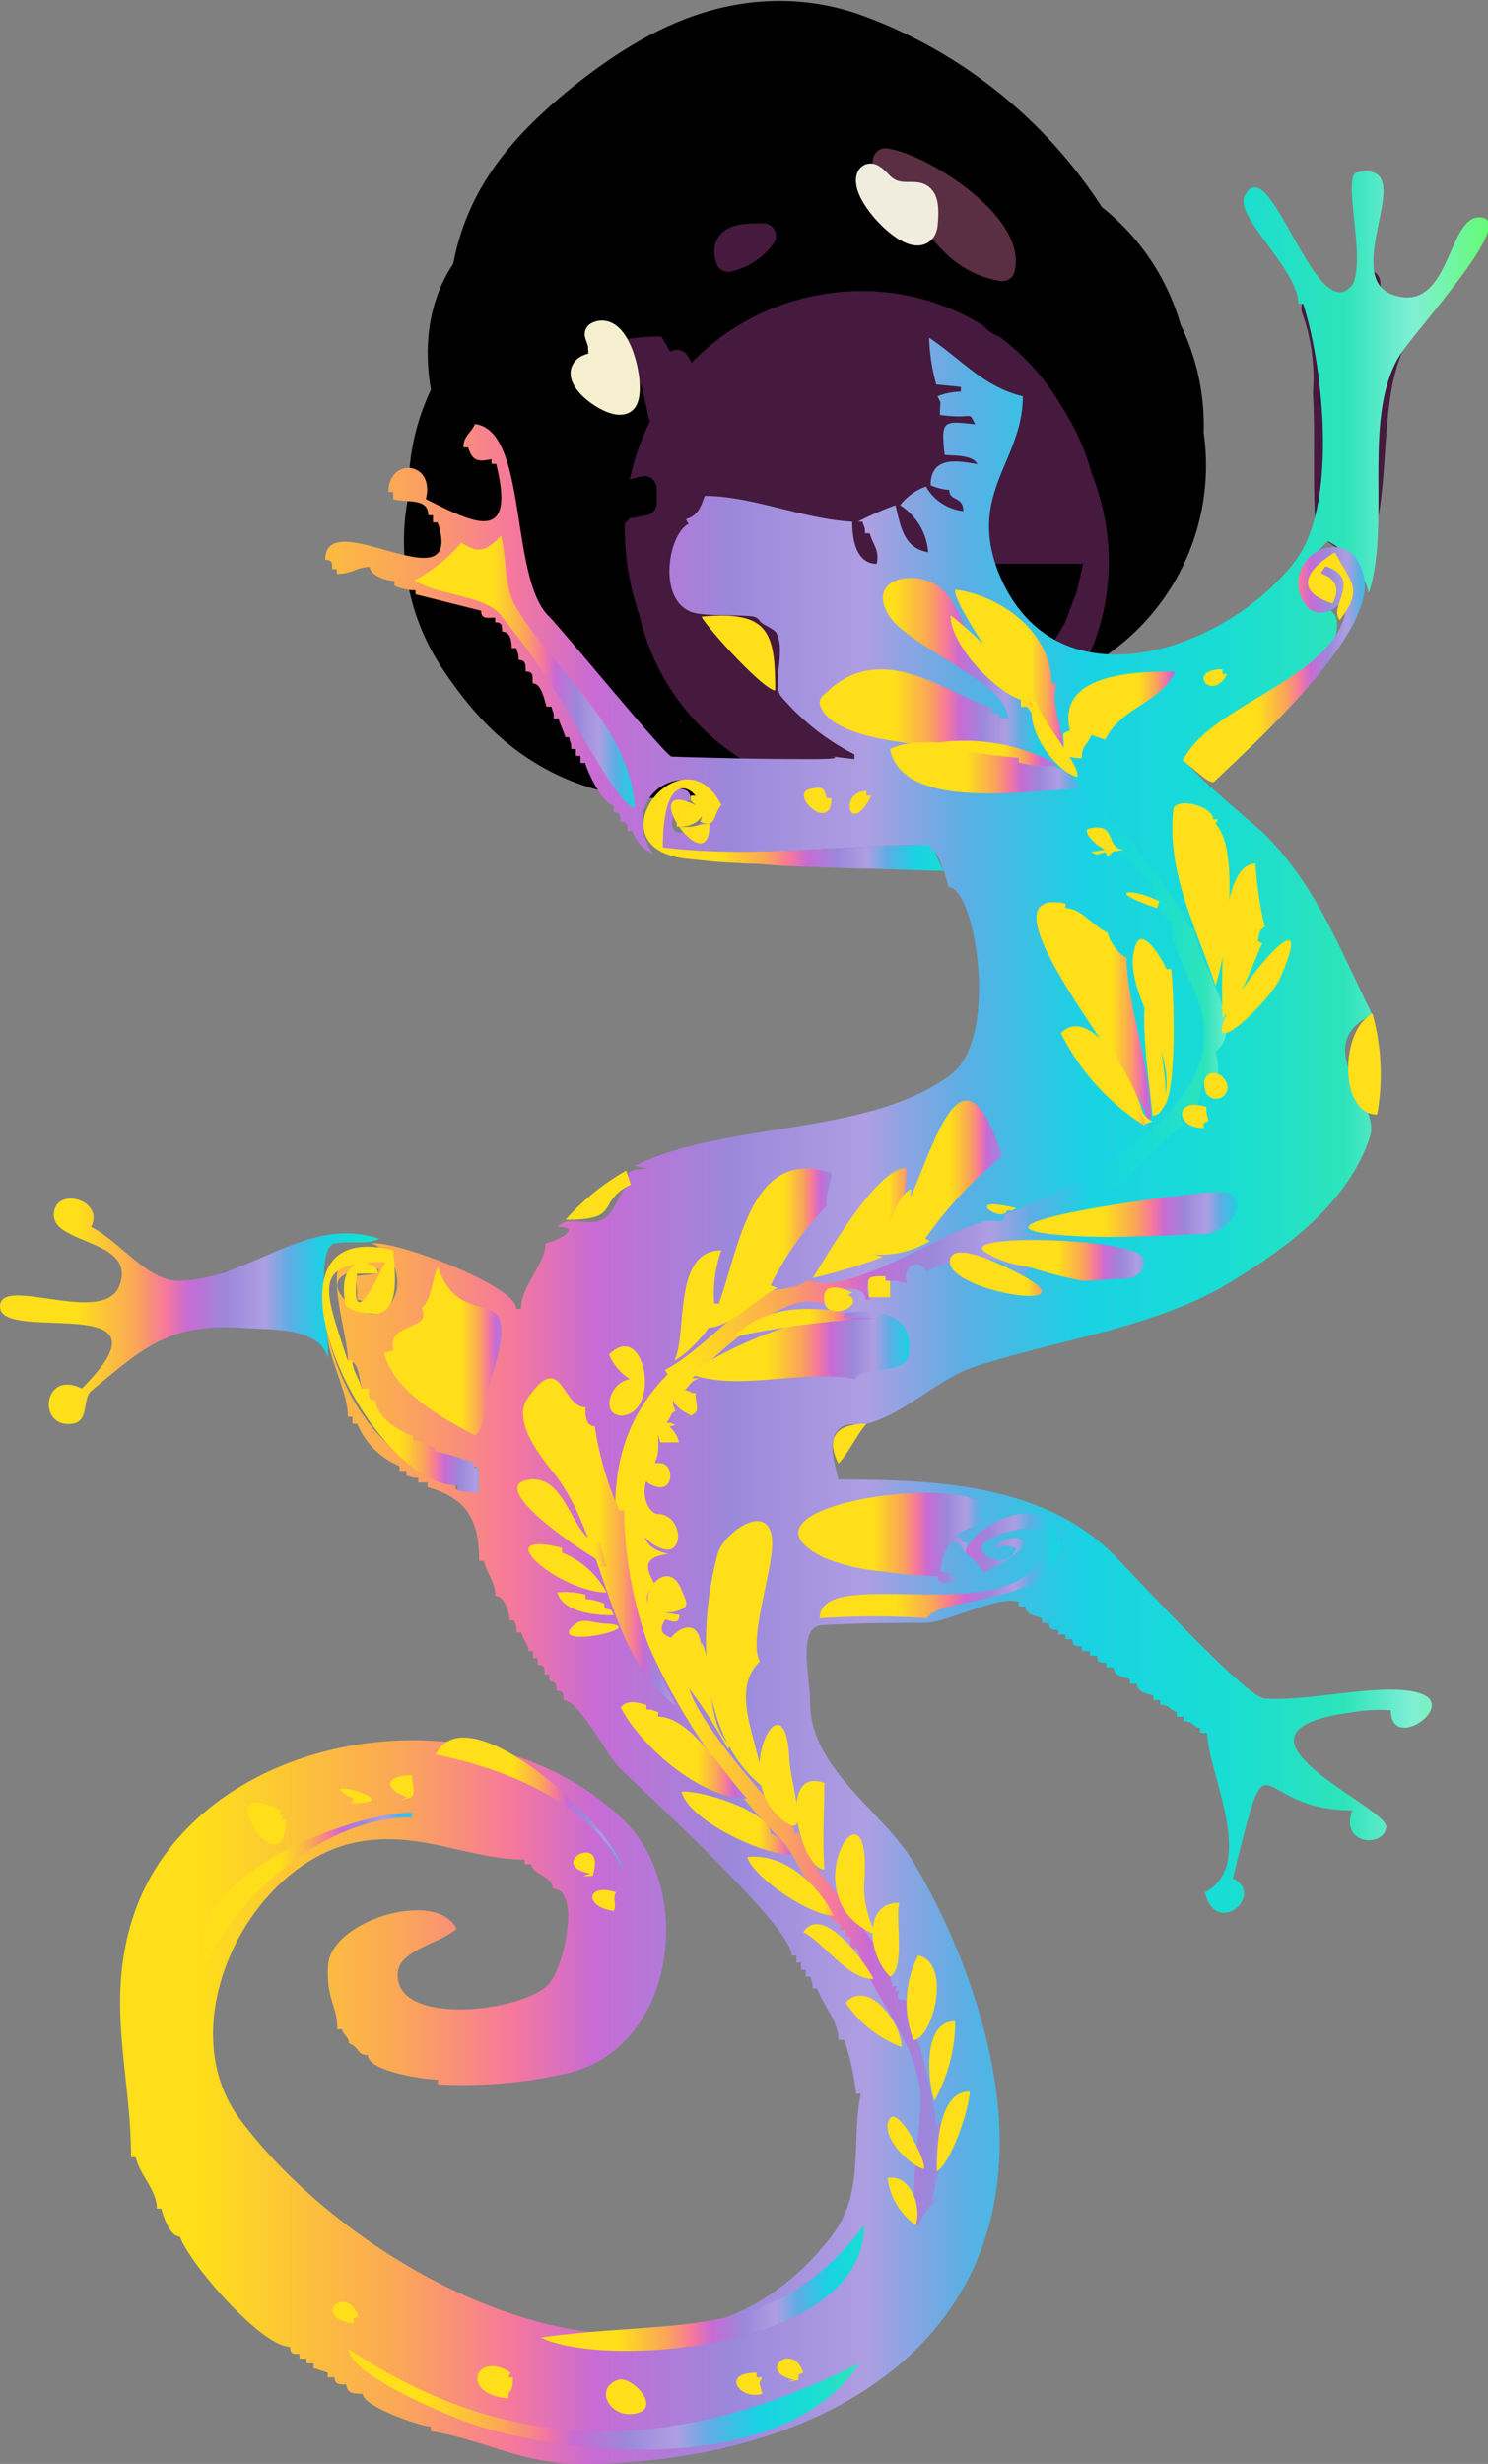 <svg xmlns="http://www.w3.org/2000/svg" xmlns:xlink="http://www.w3.org/1999/xlink" viewBox="0 0 60.52 100.17"><rect x="0" y="0" width="60.52" height="100.17" fill="#808080" stroke="none"/><defs><style>.add58c9b-97e4-4d14-a191-b453be86dfd1{fill:url(#fb57cb45-03ae-4c9f-993f-54cb831410fb);}.a0751438-7ed8-4937-9723-e724131d2a54,.a38a8f4c-a7bd-40ae-afc0-aa6479f7fa6b,.b02f2d80-c662-4626-9f16-b9723ead2a92,.f9332cf5-dc93-4bed-b4a7-71d8b9efda10,.fbf626fa-07c9-4d87-bb50-55362068b594,.fdce5bb2-64cc-4271-8f2a-53dc6ad94ba5{stroke:#000;}.a0751438-7ed8-4937-9723-e724131d2a54,.a38a8f4c-a7bd-40ae-afc0-aa6479f7fa6b,.a806d72e-d474-4538-9da3-7ff35c7b97d5,.ab55a911-0d0b-4d52-b3db-49be5b557a9d,.b02f2d80-c662-4626-9f16-b9723ead2a92,.b28b61c5-5dbb-4e61-ae29-8a3cfb2cd8d2,.ba4a5e99-7049-43dc-a98d-48b12482328f,.bbb78799-3f61-4e13-af28-bf69e2b709d7,.f2a9bf0c-695e-44c5-8e6a-633c5eec4db6,.f9332cf5-dc93-4bed-b4a7-71d8b9efda10,.fbf626fa-07c9-4d87-bb50-55362068b594,.fdce5bb2-64cc-4271-8f2a-53dc6ad94ba5{stroke-linecap:round;stroke-linejoin:round;}.a38a8f4c-a7bd-40ae-afc0-aa6479f7fa6b,.a806d72e-d474-4538-9da3-7ff35c7b97d5,.f9332cf5-dc93-4bed-b4a7-71d8b9efda10{stroke-width:18.76px;}.f9332cf5-dc93-4bed-b4a7-71d8b9efda10{fill:url(#a1639ca1-b058-4bfa-9fa9-7785d9896656);}.a38a8f4c-a7bd-40ae-afc0-aa6479f7fa6b,.a806d72e-d474-4538-9da3-7ff35c7b97d5,.b28b61c5-5dbb-4e61-ae29-8a3cfb2cd8d2,.fbf626fa-07c9-4d87-bb50-55362068b594,.fdce5bb2-64cc-4271-8f2a-53dc6ad94ba5{fill:#451a3e;}.a806d72e-d474-4538-9da3-7ff35c7b97d5,.b28b61c5-5dbb-4e61-ae29-8a3cfb2cd8d2{stroke:#451a3e;}.ab55a911-0d0b-4d52-b3db-49be5b557a9d,.b28b61c5-5dbb-4e61-ae29-8a3cfb2cd8d2,.ba4a5e99-7049-43dc-a98d-48b12482328f,.bbb78799-3f61-4e13-af28-bf69e2b709d7,.f2a9bf0c-695e-44c5-8e6a-633c5eec4db6,.fbf626fa-07c9-4d87-bb50-55362068b594{stroke-width:1.02px;}.a0751438-7ed8-4937-9723-e724131d2a54{stroke-width:4.43px;fill:url(#f0f1f1c3-b0de-4d0b-841f-cc85fb50bf44);}.b02f2d80-c662-4626-9f16-b9723ead2a92{stroke-width:8.09px;fill:url(#b34124af-bcd4-4ab8-b23b-7b98997d3980);}.fdce5bb2-64cc-4271-8f2a-53dc6ad94ba5{stroke-width:9.28px;}.ba4a5e99-7049-43dc-a98d-48b12482328f{fill:#5a2e43;stroke:#5a2e43;}.ab55a911-0d0b-4d52-b3db-49be5b557a9d{fill:#502343;stroke:#502343;}.bbb78799-3f61-4e13-af28-bf69e2b709d7{fill:#f1edde;stroke:#f1edde;}.f2a9bf0c-695e-44c5-8e6a-633c5eec4db6{fill:#f5efcf;stroke:#f5efcf;}.b094a004-d23f-4274-8b1d-3ab03d0d33e8{fill:url(#b0bac86a-af8e-4fad-b3a8-7142f9ca80ce);}.bec80565-f83b-4e69-a85a-01d61d77a4e3{fill:url(#aae66c95-fae4-4881-ae3b-239663f1b0e4);}.a38daf53-69bc-4391-b4f9-54d29e180d1b{fill:url(#b3bc579b-f4bf-4402-8980-d1e253e475aa);}.be9448df-b5ff-4cf5-9b47-8cba6c820249{fill:url(#b0c36e01-b261-49f3-8cee-559b4f85ccdd);}.a40f3d16-4d03-4797-8813-d4d0b49f9d6a{fill:url(#f5a79a23-22ad-4d36-93ab-4904985fe423);}.f64ff5a9-cd9f-4c72-8199-7ae10b657d91{fill:url(#f79fce30-f23a-4631-a009-bbcbe421d5f3);}.a55e949d-87a8-4e6d-9817-7346ebe8f449{fill:url(#b4159476-a893-404a-83a8-0d25a47e8558);}.b97a93ce-c9a6-46a5-9482-5da8864ec42d{fill:url(#a3d5530a-969f-4d71-a849-32115f611b1f);}.fadeb195-5a61-43ed-8fda-1c5d58f5136b{fill:url(#a828ac97-c1c9-407d-9ad7-f98bca19395a);}.b617018e-dda9-4335-bda2-917b2680b645{fill:url(#f5c55f8d-485c-4eee-b9bf-8e716477e85a);}.ad3a514a-42eb-43c4-a611-143b0d23660f{fill:url(#ad6c8834-c225-4c9e-95e8-d19f536b1aa6);}.ae706da0-da0f-43bc-a378-2e4d558857c0{fill:url(#ab0df99b-0aa8-4f3f-92f2-37d3dff39282);}.a04b262f-0d0c-47b9-8fe7-9ce89a2b8db7{fill:url(#a7b7b2bc-099c-4b34-b8d8-12ed7b9dd02e);}.e9074013-1236-4c48-88db-2cb8ab87ac3a{fill:url(#afa7942c-d092-4fb6-88cd-10094e55c660);}.bfb1fffb-146c-43d9-b827-727891ec89de{fill:url(#e5fcfc5b-7e05-4e48-94d3-0dfb1cc2b3f1);}.a8b5b26f-20b6-41c0-8f53-665cb89b1fd2{fill:url(#a6319bef-6f2a-4a4f-9de1-d50e369a365c);}.a67f9f44-ff5b-49b9-897d-7941e263c88e{fill:url(#b6b8334e-083a-4e8a-b709-fecfa9a2fce4);}.b4f06b1c-0a48-4b20-840a-c423887dea6c{fill:url(#a827f682-1721-4d42-ab05-3a7af6b869d8);}.ac79b63a-3480-46a6-a9ee-ac2c4afac9bc{fill:url(#a7cb13b0-2308-435a-903d-58eb3d632392);}.b9aec0cc-0ebc-48c9-931f-d7bf20962d00{fill:url(#e7d0a164-0043-4534-9dff-a7117e5fe025);}.e7a10c79-1721-4458-b4eb-43859077d94c{fill:url(#a8bed0c5-f591-4df2-9cde-9feaf2f7df8c);}.b9f24988-0ddb-427c-a354-923116816387{fill:url(#e916b401-c162-4d48-ac2c-d022c26d0567);}.b0bc5ff8-f6dd-4fc6-ae0b-2df2e0c211f2{fill:url(#fd67df98-b97b-4a83-805f-f0bae19287c8);}.bab37a23-278d-4e04-92ed-639c7715d59d{fill:url(#b8a16d6d-ebf5-42eb-9385-ba9f7d3d4fed);}.bd99e570-d7f1-4463-9e9e-0da010208e63{fill:url(#a2d28dc3-3aa6-4e64-aa19-34818882facd);}.be6737ac-50e2-4359-af32-6307264c9646{fill:url(#e23a1cc0-715a-4cd1-9361-b840e26b11db);}.b8b6a7fb-30dc-4627-bf24-e0f11026d5a0{fill:url(#a8ba6dec-537e-48c6-b032-4755a842fe1f);}.ee6aad6c-7212-48f2-a1c0-5bb62b1bf941{fill:url(#f075967d-24e8-44b3-aaa7-69ac3b82fe94);}.a76e2d18-8727-40d3-9b66-c2b56d5f4cd1{fill:url(#bbda70b1-cecf-4e3a-8f8b-aa5d003290e1);}.a988edde-4b1d-445c-9d98-30de7e83bedc{fill:url(#ff1314fb-1875-4465-b32b-a17fb169d503);}.a2eae447-b43d-4473-8514-afa5a7378301{fill:url(#abc239a0-0e09-43f6-ae0a-18e8ef76d944);}.bbece61f-53be-48b4-9d83-4134762e96c8{fill:url(#a8a7170f-15c6-4cde-970d-1c8d6cea4963);}.a974da4c-0ab5-4c8f-813e-41c49b231ae0{fill:url(#ec24f307-ca21-475f-86e4-ab37b53edc07);}.a7589d47-49df-4cbe-9eb6-cd2bbe9ebd52{fill:url(#a7da2364-5da3-4503-8912-ece60032cc94);}.a7db306e-8ade-4ef1-9d14-0d8cd601a1ca{fill:url(#b8004814-afff-4004-8bbe-81249a963e04);}.a46f2e88-1ad0-4ed9-9f79-5534d44a84df{fill:url(#b746fcd3-5d27-4f7b-a59b-b66b75f82e84);}.b447ffd5-dcc8-44ba-9b11-9842fc05950b{fill:url(#aca455c5-10af-4a46-8f56-8f0beb73e657);}.ff417925-8047-4973-b135-0e510939afc6{fill:url(#bdeea44d-fc6b-4b0d-9935-5405045e3c33);}.a3a965f4-3b59-4319-8d76-8f2bc28daa64{fill:url(#b38481de-2f23-46de-8b5d-b6d803991dcf);}.b0bd6137-be6d-459a-8b8a-8da903cc874a{fill:url(#e19352b0-62e5-44be-8c03-2bfe0b0d8a9b);}.bf02db32-914e-4f3c-8859-bb5d2271dad1{fill:url(#fe4828a0-d263-46b0-88b0-1cfd858e68a6);}.e15053cb-4d3b-4a99-b0ff-a6d8603e275b{fill:url(#f857f79b-53d6-4ba8-8b60-3a0f800d7bd3);}.ac75d83e-6e8e-4a16-ac81-227c0d9c341a{fill:url(#b30b58ee-17aa-4b63-88b2-eb232910e072);}.bc4e728a-8f11-421e-b106-e2493160abc7{fill:url(#af627dcc-f777-4780-bd4d-2560fd6540e3);}.b64ec7dc-a3cb-4be3-9331-d9d54110f621{fill:url(#bf8dafee-921f-454d-991c-99cc20a8ecc0);}.ba7d5d45-fa79-450c-b586-f87abcd8c0aa{fill:url(#adc0133b-8c7e-4ffd-bb65-79aa121a1c02);}.b208b3c5-7357-4543-b6e3-2c3eeb745b58{fill:url(#ea852462-426c-422c-a96b-be225e12e978);}.e425b999-34a2-4bf1-8540-86cfc9f3bfa7{fill:url(#aabb002a-b234-45b1-b428-0eacae1f982f);}.a8791256-cedd-47da-b6a0-8a4189594253{fill:url(#a2e1f92a-0645-44af-a1ff-fbd914660364);}.e7bcff9e-bf8a-4c2e-b6b3-882970b32099{fill:url(#f787150b-5be4-4d4b-9826-f4bce0bf7301);}.a8566068-2c2f-4aa1-b43b-b8fdb3c34d96{fill:url(#f4cd99b5-a73a-4be9-a77d-4a6651c01bd4);}.bd744e88-d92e-4554-ac7a-d5c2799c0029{fill:url(#ebbe8bd0-e8e4-4880-ae51-75ec698e0f7c);}.f2121480-878e-4144-ae35-e8ce393e83bf{fill:url(#a550a57b-0e5b-42a6-96ad-116a0cf5f0f7);}.ac5d856c-80ca-4b5d-84de-d128ffa230f0{fill:url(#ab2ef4cc-dca0-41aa-bf16-fdd379eba206);}.aac51387-1825-4cf3-8259-de394f0d2827{fill:url(#a1cd254e-0f80-4c32-aaf7-7c1a4f9b9d54);}.f085a4c7-a7cd-4008-a651-973fb212bacf{fill:url(#b1bc1985-cf8f-4d3a-ab9e-5cac9d6d459e);}.b37a9214-4051-4a4e-98d2-1f17726a5458{fill:url(#aa90a551-4d28-4b0d-81b6-0990102bcb8a);}.eb751a11-5829-4dbc-87b0-d852ac8277c7{fill:url(#bd3b8522-11b5-4e1d-ad74-af5d635f5b3f);}.a03edca8-c8ae-4521-a345-ae093f063d10{fill:url(#bc014def-cab7-4333-afe9-3bac536ee8b4);}.b8d0251f-cab9-42b9-b7d7-34eb9b7aaaf0{fill:url(#fc44c5d6-bd16-4215-b1c6-e62190267fa0);}.a03bf627-6c43-435e-be87-4ed70376e9de{fill:url(#bf80f613-4e78-43de-b391-4f6c6fec1896);}.a185fbaf-17c4-466d-8b01-ce9e9a5b8637{fill:url(#ac787ce6-62ae-4e72-bdf6-7167164ccf51);}.b7175cb3-a024-4fd1-8ef7-a8dd5659ca6b{fill:url(#e664bd5d-e640-4095-934b-8901ab6641e6);}.b22e4c0f-2eff-43ee-8509-1f9fe9ad7dde{fill:url(#aa187198-af44-45ad-8705-25f8ae2ce0e9);}.ab1640b2-f38c-4216-84a2-95e9774c9d2a{fill:url(#e2fe2703-a072-4c8d-81c8-dc8189b1406d);}.a7aeeb5d-8501-4b92-9ea1-45a232dedae7{fill:url(#ea1d0424-3dd5-4725-995f-53b8d6feae93);}.bc81f5cf-7137-4583-8a09-ac6b5d70cc8a{fill:url(#a0343276-36ca-4a06-91ab-c23ead3db8d2);}.e4b8fd30-c90b-45f4-b271-4ecc388a579c{fill:url(#a0601da5-8df7-4c3c-9e95-d68244e31c71);}.f8206d11-2c76-4fc7-a619-fd0de4beb133{fill:url(#fd361a0c-2bf1-47e9-9c10-69e064cf5928);}.e24663f4-ec62-471f-830f-b7468bc33bc2{fill:url(#fb522402-6e9d-4970-acc1-be476fcb2a74);}.a2cdb17a-5d1a-4a2b-b307-997f27351801{fill:url(#bb1236ba-4836-453a-af08-b2bdb811e24f);}.e4d2314f-d411-4c77-afb0-f6f8b4ba1501{fill:url(#b80b8e95-25e9-4e55-bc1f-e659e51cf601);}.bf9162e9-c47b-4f15-9643-d16b5fe35070{fill:url(#be1a7ae2-f603-4cfa-bce0-1dd5c70734f5);}.f04ff5fa-22da-4eba-9287-de8edd97a01a{fill:url(#bdd14c29-6e7e-44b2-8a32-a4dabff814d3);}.e54c6781-4f9f-404a-b6a0-06be111ff0c2{fill:url(#eeeb1865-e1e1-461f-907f-974fe963b641);}.f047bcc9-4783-4803-9d96-3b62e42b1e84{fill:url(#af940961-4a8f-4b3c-bb75-b61c36fc9b4b);}.ff1a2b78-05dc-4f6b-a055-0100933d954a{fill:url(#f364eaa9-e0aa-4f20-93fb-f091d7e10add);}.b73c3e0a-a692-4182-8f9d-76335108b900{fill:url(#ee82040c-565c-4e57-817b-70c9ea46274a);}.b25d9905-a383-42b2-a596-0ef2ad54cdf3{fill:url(#fbd49fd7-74c8-49ed-af81-4832f538f8ab);}.a8954d59-b68a-4c35-acf9-3e65314818cc{fill:url(#a7e2fd33-01ad-48e4-bd0b-74d8073f59f7);}.fc686f4a-814f-4149-8f07-7ff4c6c92882{fill:url(#a3258453-209f-4d66-bd7b-16a14b4fa1f0);}.a933eb5a-96c7-4f70-b3f4-82f3d76b3310{fill:url(#b13389f7-232d-4283-859c-2037b524ebcf);}.a8ea7496-8781-495f-9082-ac6a74a77310{fill:url(#b62e9c5b-c431-4763-9595-5a82ff756fcf);}.b68016ba-8ca2-470a-8e7a-37e0d96eafa6{fill:url(#a307f389-bc2f-4de8-8360-f332393618b6);}.ac715931-5052-4bdb-a2c6-1a2919d77d86{fill:url(#b86f87eb-2a23-4b91-81a7-51456e45d51a);}.a362f8b0-4af7-4279-a935-3da972121fd6{fill:url(#b72e92d8-b8e4-4742-b7cf-ce4ba8b360b8);}.f11d3546-e5c0-4df1-be02-380b5adbe7fb{fill:url(#a94d6884-e17a-4a41-a78d-624229880b55);}.a83de7f4-8828-482d-9ab9-29fb982742f8{fill:url(#f55aba88-f12d-4731-aeac-a16c6e9ca2a5);}.bb0e6c77-4345-4b22-97c2-97fe3c8a8f9b{fill:url(#b4ce0d0e-d3ec-497c-bfdf-58f86dc17aee);}.f3a070f4-affe-4f58-8453-6e129698c2e9{fill:url(#e47ee4bd-3fff-40bc-aed1-5f15b8f09cce);}.f8de6c38-567b-41c3-abd1-319a38dae1e2{fill:url(#b7c8d398-40a5-4df9-b034-bbb530a7b7bc);}.b9441308-85f9-4740-b1f7-5d438c875158{fill:url(#a0a55fc4-8502-4257-b49c-2900b0da019c);}.fe0395d7-71ab-4018-8322-d933123db382{fill:url(#fa19a2ed-6061-495e-b19b-c84e77b2c2ae);}.a63664f0-af14-4894-837f-1f64198a5b04{fill:url(#f4dc8081-beba-486a-b728-8e9a882b4be1);}</style><linearGradient id="fb57cb45-03ae-4c9f-993f-54cb831410fb" x1="-1153.07" y1="324.34" x2="-1133.39" y2="324.34" gradientTransform="matrix(1.02, 0, 0, -1.02, 1201.47, 343.28)" gradientUnits="userSpaceOnUse"><stop offset="0" stop-color="#fedf1a"/><stop offset="0.15" stop-color="#fba658"/><stop offset="0.23" stop-color="#f6789c"/><stop offset="0.29" stop-color="#c86bd5"/><stop offset="0.39" stop-color="#9c88db"/><stop offset="0.49" stop-color="#ae9ee2"/><stop offset="0.56" stop-color="#5caee4"/><stop offset="0.65" stop-color="#19d2e3"/><stop offset="0.75" stop-color="#18ddd4"/><stop offset="0.84" stop-color="#2de4ba"/><stop offset="0.89" stop-color="#80efd5"/><stop offset="0.95" stop-color="#62fc6c"/><stop offset="1" stop-color="#62fc6c"/></linearGradient><linearGradient id="a1639ca1-b058-4bfa-9fa9-7785d9896656" x1="-1149.35" y1="320.42" x2="-1135.93" y2="320.42" gradientTransform="matrix(1.02, 0, 0, -1.02, 1201.47, 343.28)" gradientUnits="userSpaceOnUse"><stop offset="0"/><stop offset="0.15" stop-color="#fba658"/><stop offset="0.23" stop-color="#f6789c"/><stop offset="0.29" stop-color="#c86bd5"/><stop offset="0.39" stop-color="#9c88db"/><stop offset="0.49" stop-color="#ae9ee2"/><stop offset="0.56" stop-color="#5caee4"/><stop offset="0.65" stop-color="#19d2e3"/><stop offset="0.75" stop-color="#18ddd4"/><stop offset="0.84" stop-color="#2de4ba"/><stop offset="0.89" stop-color="#80efd5"/><stop offset="0.95" stop-color="#62fc6c"/><stop offset="1" stop-color="#62fc6c"/></linearGradient><linearGradient id="f0f1f1c3-b0de-4d0b-841f-cc85fb50bf44" x1="-1141.14" y1="326.57" x2="-1133.56" y2="326.57" gradientTransform="matrix(1.02, 0, 0, -1.02, 1201.47, 343.28)" gradientUnits="userSpaceOnUse"><stop offset="0" stop-color="#fedf1a"/><stop offset="0.08" stop-color="#fba658"/><stop offset="0.17" stop-color="#f6789c"/><stop offset="0.26" stop-color="#c86bd5"/><stop offset="0.36" stop-color="#9c88db"/><stop offset="0.46" stop-color="#ae9ee2"/><stop offset="0.56" stop-color="#5caee4"/><stop offset="0.65" stop-color="#19d2e3"/><stop offset="0.75" stop-color="#18ddd4"/><stop offset="0.76" stop-color="#2de4ba"/><stop offset="0.89" stop-color="#80efd5"/><stop offset="0.92" stop-color="#62fc6c"/><stop offset="1" stop-color="#62fc6c"/></linearGradient><linearGradient id="b34124af-bcd4-4ab8-b23b-7b98997d3980" x1="-1153.81" y1="319.81" x2="-1148.47" y2="319.81" xlink:href="#fb57cb45-03ae-4c9f-993f-54cb831410fb"/><linearGradient id="b0bac86a-af8e-4fad-b3a8-7142f9ca80ce" x1="-1169.99" y1="283.27" x2="-1115.6" y2="283.27" xlink:href="#fb57cb45-03ae-4c9f-993f-54cb831410fb"/><linearGradient id="aae66c95-fae4-4881-ae3b-239663f1b0e4" x1="-1150.3" y1="275.65" x2="-1126" y2="275.65" xlink:href="#fb57cb45-03ae-4c9f-993f-54cb831410fb"/><linearGradient id="b3bc579b-f4bf-4402-8980-d1e253e475aa" x1="-1174.77" y1="283.52" x2="-1159.68" y2="283.52" xlink:href="#fb57cb45-03ae-4c9f-993f-54cb831410fb"/><linearGradient id="b0c36e01-b261-49f3-8cee-559b4f85ccdd" x1="-1158.29" y1="308.96" x2="-1149.53" y2="308.96" xlink:href="#fb57cb45-03ae-4c9f-993f-54cb831410fb"/><linearGradient id="f5a79a23-22ad-4d36-93ab-4904985fe423" x1="-1160.89" y1="240.27" x2="-1140.59" y2="240.27" xlink:href="#fb57cb45-03ae-4c9f-993f-54cb831410fb"/><linearGradient id="f79fce30-f23a-4631-a009-bbcbe421d5f3" x1="-1154.01" y1="274.37" x2="-1147.95" y2="274.37" xlink:href="#fb57cb45-03ae-4c9f-993f-54cb831410fb"/><linearGradient id="b4159476-a893-404a-83a8-0d25a47e8558" x1="-1127.74" y1="309.23" x2="-1120.53" y2="309.23" xlink:href="#fb57cb45-03ae-4c9f-993f-54cb831410fb"/><linearGradient id="a3d5530a-969f-4d71-a849-32115f611b1f" x1="-1153.26" y1="244.71" x2="-1140.4" y2="244.71" xlink:href="#fb57cb45-03ae-4c9f-993f-54cb831410fb"/><linearGradient id="a828ac97-c1c9-407d-9ad7-f98bca19395a" x1="-1142.22" y1="309.18" x2="-1133.23" y2="309.18" xlink:href="#fb57cb45-03ae-4c9f-993f-54cb831410fb"/><linearGradient id="f5c55f8d-485c-4eee-b9bf-8e716477e85a" x1="-1161.96" y1="281.23" x2="-1155.77" y2="281.23" xlink:href="#fb57cb45-03ae-4c9f-993f-54cb831410fb"/><linearGradient id="ad6c8834-c225-4c9e-95e8-d19f536b1aa6" x1="-1166.7" y1="260.62" x2="-1158.38" y2="260.62" xlink:href="#fb57cb45-03ae-4c9f-993f-54cb831410fb"/><linearGradient id="ab0df99b-0aa8-4f3f-92f2-37d3dff39282" x1="-1149.18" y1="302.86" x2="-1137.24" y2="302.86" xlink:href="#fb57cb45-03ae-4c9f-993f-54cb831410fb"/><linearGradient id="a7b7b2bc-099c-4b34-b8d8-12ed7b9dd02e" x1="-1142.17" y1="273.41" x2="-1132.58" y2="273.41" xlink:href="#fb57cb45-03ae-4c9f-993f-54cb831410fb"/><linearGradient id="afa7942c-d092-4fb6-88cd-10094e55c660" x1="-1133.55" y1="295.48" x2="-1128.95" y2="295.48" xlink:href="#fb57cb45-03ae-4c9f-993f-54cb831410fb"/><linearGradient id="e5fcfc5b-7e05-4e48-94d3-0dfb1cc2b3f1" x1="-1157.45" y1="263.98" x2="-1150" y2="263.98" xlink:href="#fb57cb45-03ae-4c9f-993f-54cb831410fb"/><linearGradient id="a6319bef-6f2a-4a4f-9de1-d50e369a365c" x1="-1140.03" y1="288.82" x2="-1134.91" y2="288.82" xlink:href="#fb57cb45-03ae-4c9f-993f-54cb831410fb"/><linearGradient id="b6b8334e-083a-4e8a-b709-fecfa9a2fce4" x1="-1159.5" y1="281.95" x2="-1154.83" y2="281.95" xlink:href="#fb57cb45-03ae-4c9f-993f-54cb831410fb"/><linearGradient id="a827f682-1721-4d42-ab05-3a7af6b869d8" x1="-1146.64" y1="286.04" x2="-1141.71" y2="286.04" xlink:href="#fb57cb45-03ae-4c9f-993f-54cb831410fb"/><linearGradient id="a7cb13b0-2308-435a-903d-58eb3d632392" x1="-1146.71" y1="269.88" x2="-1144.1" y2="269.88" xlink:href="#fb57cb45-03ae-4c9f-993f-54cb831410fb"/><linearGradient id="e7d0a164-0043-4534-9dff-a7117e5fe025" x1="-1136.78" y1="309" x2="-1132.49" y2="309" xlink:href="#fb57cb45-03ae-4c9f-993f-54cb831410fb"/><linearGradient id="a8bed0c5-f591-4df2-9cde-9feaf2f7df8c" x1="-1143.07" y1="274.52" x2="-1135.56" y2="274.52" xlink:href="#fb57cb45-03ae-4c9f-993f-54cb831410fb"/><linearGradient id="e916b401-c162-4d48-ac2c-d022c26d0567" x1="-1147.3" y1="282.13" x2="-1138.61" y2="282.13" xlink:href="#fb57cb45-03ae-4c9f-993f-54cb831410fb"/><linearGradient id="fd67df98-b97b-4a83-805f-f0bae19287c8" x1="-1150.09" y1="266.07" x2="-1145.06" y2="266.07" xlink:href="#fb57cb45-03ae-4c9f-993f-54cb831410fb"/><linearGradient id="b8a16d6d-ebf5-42eb-9385-ba9f7d3d4fed" x1="-1128.15" y1="300.1" x2="-1125.88" y2="300.1" xlink:href="#fb57cb45-03ae-4c9f-993f-54cb831410fb"/><linearGradient id="a2d28dc3-3aa6-4e64-aa19-34818882facd" x1="-1142.45" y1="287.02" x2="-1138.73" y2="287.02" xlink:href="#fb57cb45-03ae-4c9f-993f-54cb831410fb"/><linearGradient id="e23a1cc0-715a-4cd1-9361-b840e26b11db" x1="-1132.49" y1="307.23" x2="-1128.02" y2="307.23" xlink:href="#fb57cb45-03ae-4c9f-993f-54cb831410fb"/><linearGradient id="a8ba6dec-537e-48c6-b032-4755a842fe1f" x1="-1139.38" y1="305.14" x2="-1131.84" y2="305.14" xlink:href="#fb57cb45-03ae-4c9f-993f-54cb831410fb"/><linearGradient id="f075967d-24e8-44b3-aaa7-69ac3b82fe94" x1="-1133.88" y1="287.38" x2="-1125.56" y2="287.38" xlink:href="#fb57cb45-03ae-4c9f-993f-54cb831410fb"/><linearGradient id="bbda70b1-cecf-4e3a-8f8b-aa5d003290e1" x1="-1132.58" y1="292.88" x2="-1129.23" y2="292.88" xlink:href="#fb57cb45-03ae-4c9f-993f-54cb831410fb"/><linearGradient id="ff1314fb-1875-4465-b32b-a17fb169d503" x1="-1154.2" y1="275.12" x2="-1150.65" y2="275.12" xlink:href="#fb57cb45-03ae-4c9f-993f-54cb831410fb"/><linearGradient id="abc239a0-0e09-43f6-ae0a-18e8ef76d944" x1="-1136.96" y1="309.38" x2="-1133.7" y2="309.38" xlink:href="#fb57cb45-03ae-4c9f-993f-54cb831410fb"/><linearGradient id="a8a7170f-15c6-4cde-970d-1c8d6cea4963" x1="-1147.67" y1="263.18" x2="-1143.29" y2="263.18" xlink:href="#fb57cb45-03ae-4c9f-993f-54cb831410fb"/><linearGradient id="ec24f307-ca21-475f-86e4-ab37b53edc07" x1="-1129.72" y1="294.99" x2="-1128.09" y2="294.99" xlink:href="#fb57cb45-03ae-4c9f-993f-54cb831410fb"/><linearGradient id="a7da2364-5da3-4503-8912-ece60032cc94" x1="-1135.72" y1="285.55" x2="-1129.27" y2="285.55" xlink:href="#fb57cb45-03ae-4c9f-993f-54cb831410fb"/><linearGradient id="b8004814-afff-4004-8bbe-81249a963e04" x1="-1126.17" y1="298.25" x2="-1124.48" y2="298.25" xlink:href="#fb57cb45-03ae-4c9f-993f-54cb831410fb"/><linearGradient id="b746fcd3-5d27-4f7b-a59b-b66b75f82e84" x1="-1126.19" y1="296.43" x2="-1123.43" y2="296.43" xlink:href="#fb57cb45-03ae-4c9f-993f-54cb831410fb"/><linearGradient id="aca455c5-10af-4a46-8f56-8f0beb73e657" x1="-1147.85" y1="268.26" x2="-1145.71" y2="268.26" xlink:href="#fb57cb45-03ae-4c9f-993f-54cb831410fb"/><linearGradient id="bdeea44d-fc6b-4b0d-9935-5405045e3c33" x1="-1146.83" y1="309.68" x2="-1143.94" y2="309.68" xlink:href="#fb57cb45-03ae-4c9f-993f-54cb831410fb"/><linearGradient id="b38481de-2f23-46de-8b5d-b6d803991dcf" x1="-1147.95" y1="283.76" x2="-1146.09" y2="283.76" xlink:href="#fb57cb45-03ae-4c9f-993f-54cb831410fb"/><linearGradient id="e19352b0-62e5-44be-8c03-2bfe0b0d8a9b" x1="-1145.06" y1="260.67" x2="-1141.61" y2="260.67" xlink:href="#fb57cb45-03ae-4c9f-993f-54cb831410fb"/><linearGradient id="fe4828a0-d263-46b0-88b0-1cfd858e68a6" x1="-1131.01" y1="292.84" x2="-1128.95" y2="292.84" xlink:href="#fb57cb45-03ae-4c9f-993f-54cb831410fb"/><linearGradient id="f857f79b-53d6-4ba8-8b60-3a0f800d7bd3" x1="-1145.62" y1="283.07" x2="-1139.66" y2="283.07" xlink:href="#fb57cb45-03ae-4c9f-993f-54cb831410fb"/><linearGradient id="b30b58ee-17aa-4b63-88b2-eb232910e072" x1="-1136.96" y1="285" x2="-1133.34" y2="285" xlink:href="#fb57cb45-03ae-4c9f-993f-54cb831410fb"/><linearGradient id="af627dcc-f777-4780-bd4d-2560fd6540e3" x1="-1144.57" y1="265.08" x2="-1143.03" y2="265.08" xlink:href="#fb57cb45-03ae-4c9f-993f-54cb831410fb"/><linearGradient id="bf8dafee-921f-454d-991c-99cc20a8ecc0" x1="-1142.83" y1="258.08" x2="-1140.03" y2="258.08" xlink:href="#fb57cb45-03ae-4c9f-993f-54cb831410fb"/><linearGradient id="adc0133b-8c7e-4ffd-bb65-79aa121a1c02" x1="-1141.55" y1="260.77" x2="-1140.03" y2="260.77" xlink:href="#fb57cb45-03ae-4c9f-993f-54cb831410fb"/><linearGradient id="ea852462-426c-422c-a96b-be225e12e978" x1="-1153.75" y1="273.31" x2="-1150.65" y2="273.31" xlink:href="#fb57cb45-03ae-4c9f-993f-54cb831410fb"/><linearGradient id="aabb002a-b234-45b1-b428-0eacae1f982f" x1="-1133.75" y1="306.3" x2="-1131.92" y2="306.3" xlink:href="#fb57cb45-03ae-4c9f-993f-54cb831410fb"/><linearGradient id="a2e1f92a-0645-44af-a1ff-fbd914660364" x1="-1137.89" y1="305.69" x2="-1132.67" y2="305.69" xlink:href="#fb57cb45-03ae-4c9f-993f-54cb831410fb"/><linearGradient id="f787150b-5be4-4d4b-9826-f4bce0bf7301" x1="-1121.16" y1="293.36" x2="-1119.86" y2="293.36" xlink:href="#fb57cb45-03ae-4c9f-993f-54cb831410fb"/><linearGradient id="f4cd99b5-a73a-4be9-a77d-4a6651c01bd4" x1="-1152.33" y1="288.14" x2="-1149.72" y2="288.14" xlink:href="#fb57cb45-03ae-4c9f-993f-54cb831410fb"/><linearGradient id="ebbe8bd0-e8e4-4880-ae51-75ec698e0f7c" x1="-1122.76" y1="312.36" x2="-1120.97" y2="312.36" xlink:href="#fb57cb45-03ae-4c9f-993f-54cb831410fb"/><linearGradient id="a550a57b-0e5b-42a6-96ad-116a0cf5f0f7" x1="-1141.15" y1="255.3" x2="-1138.91" y2="255.3" xlink:href="#fb57cb45-03ae-4c9f-993f-54cb831410fb"/><linearGradient id="ab2ef4cc-dca0-41aa-bf16-fdd379eba206" x1="-1129.27" y1="293.73" x2="-1128.43" y2="293.73" xlink:href="#fb57cb45-03ae-4c9f-993f-54cb831410fb"/><linearGradient id="a1cd254e-0f80-4c32-aaf7-7c1a4f9b9d54" x1="-1137.52" y1="250.93" x2="-1136.21" y2="250.93" xlink:href="#fb57cb45-03ae-4c9f-993f-54cb831410fb"/><linearGradient id="b1bc1985-cf8f-4d3a-ab9e-5cac9d6d459e" x1="-1138.71" y1="256.24" x2="-1137.51" y2="256.24" xlink:href="#fb57cb45-03ae-4c9f-993f-54cb831410fb"/><linearGradient id="aa90a551-4d28-4b0d-81b6-0990102bcb8a" x1="-1150.56" y1="280.8" x2="-1149.12" y2="280.8" xlink:href="#fb57cb45-03ae-4c9f-993f-54cb831410fb"/><linearGradient id="bd3b8522-11b5-4e1d-ad74-af5d635f5b3f" x1="-1143.1" y1="263.12" x2="-1141.99" y2="263.12" xlink:href="#fb57cb45-03ae-4c9f-993f-54cb831410fb"/><linearGradient id="bc014def-cab7-4333-afe9-3bac536ee8b4" x1="-1140.03" y1="287.07" x2="-1138.54" y2="287.07" xlink:href="#fb57cb45-03ae-4c9f-993f-54cb831410fb"/><linearGradient id="fc44c5d6-bd16-4215-b1c6-e62190267fa0" x1="-1137.8" y1="253.73" x2="-1136.77" y2="253.73" xlink:href="#fb57cb45-03ae-4c9f-993f-54cb831410fb"/><linearGradient id="bf80f613-4e78-43de-b391-4f6c6fec1896" x1="-1140.07" y1="258.57" x2="-1139.01" y2="258.57" xlink:href="#fb57cb45-03ae-4c9f-993f-54cb831410fb"/><linearGradient id="ac787ce6-62ae-4e72-bdf6-7167164ccf51" x1="-1139.48" y1="250.47" x2="-1138.02" y2="250.47" xlink:href="#fb57cb45-03ae-4c9f-993f-54cb831410fb"/><linearGradient id="e664bd5d-e640-4095-934b-8901ab6641e6" x1="-1148.09" y1="303" x2="-1146.55" y2="303" xlink:href="#fb57cb45-03ae-4c9f-993f-54cb831410fb"/><linearGradient id="aa187198-af44-45ad-8705-25f8ae2ce0e9" x1="-1164.92" y1="263.16" x2="-1163.41" y2="263.16" xlink:href="#fb57cb45-03ae-4c9f-993f-54cb831410fb"/><linearGradient id="e2fe2703-a072-4c8d-81c8-dc8189b1406d" x1="-1148.35" y1="270.17" x2="-1146.76" y2="270.17" xlink:href="#fb57cb45-03ae-4c9f-993f-54cb831410fb"/><linearGradient id="ea1d0424-3dd5-4725-995f-53b8d6feae93" x1="-1149.36" y1="274.75" x2="-1147.78" y2="274.75" xlink:href="#fb57cb45-03ae-4c9f-993f-54cb831410fb"/><linearGradient id="a0343276-36ca-4a06-91ab-c23ead3db8d2" x1="-1139.47" y1="248.15" x2="-1138.28" y2="248.15" xlink:href="#fb57cb45-03ae-4c9f-993f-54cb831410fb"/><linearGradient id="a0601da5-8df7-4c3c-9e95-d68244e31c71" x1="-1150.68" y1="240.38" x2="-1149.07" y2="240.38" xlink:href="#fb57cb45-03ae-4c9f-993f-54cb831410fb"/><linearGradient id="fd361a0c-2bf1-47e9-9c10-69e064cf5928" x1="-1149.01" y1="272.28" x2="-1147.48" y2="272.28" xlink:href="#fb57cb45-03ae-4c9f-993f-54cb831410fb"/><linearGradient id="fb522402-6e9d-4970-acc1-be476fcb2a74" x1="-1141.65" y1="278.27" x2="-1140.31" y2="278.27" xlink:href="#fb57cb45-03ae-4c9f-993f-54cb831410fb"/><linearGradient id="bb1236ba-4836-453a-af08-b2bdb811e24f" x1="-1152.61" y1="271.89" x2="-1150.37" y2="271.89" xlink:href="#fb57cb45-03ae-4c9f-993f-54cb831410fb"/><linearGradient id="b80b8e95-25e9-4e55-bc1f-e659e51cf601" x1="-1155.79" y1="240.96" x2="-1154.37" y2="240.96" xlink:href="#fb57cb45-03ae-4c9f-993f-54cb831410fb"/><linearGradient id="be1a7ae2-f603-4cfa-bce0-1dd5c70734f5" x1="-1131.56" y1="302.18" x2="-1130.07" y2="302.18" xlink:href="#fb57cb45-03ae-4c9f-993f-54cb831410fb"/><linearGradient id="bdd14c29-6e7e-44b2-8a32-a4dabff814d3" x1="-1147.85" y1="303.41" x2="-1146.72" y2="303.41" xlink:href="#fb57cb45-03ae-4c9f-993f-54cb831410fb"/><linearGradient id="eeeb1865-e1e1-461f-907f-974fe963b641" x1="-1152.15" y1="270.92" x2="-1150.17" y2="270.92" xlink:href="#fb57cb45-03ae-4c9f-993f-54cb831410fb"/><linearGradient id="af940961-4a8f-4b3c-bb75-b61c36fc9b4b" x1="-1142" y1="284" x2="-1140.84" y2="284" xlink:href="#fb57cb45-03ae-4c9f-993f-54cb831410fb"/><linearGradient id="f364eaa9-e0aa-4f20-93fb-f091d7e10add" x1="-1142.81" y1="303.84" x2="-1141.71" y2="303.84" xlink:href="#fb57cb45-03ae-4c9f-993f-54cb831410fb"/><linearGradient id="ee82040c-565c-4e57-817b-70c9ea46274a" x1="-1149.21" y1="277.02" x2="-1148.11" y2="277.02" xlink:href="#fb57cb45-03ae-4c9f-993f-54cb831410fb"/><linearGradient id="fbd49fd7-74c8-49ed-af81-4832f538f8ab" x1="-1126.89" y1="292.46" x2="-1125.93" y2="292.46" xlink:href="#fb57cb45-03ae-4c9f-993f-54cb831410fb"/><linearGradient id="a7e2fd33-01ad-48e4-bd0b-74d8073f59f7" x1="-1143.87" y1="241.43" x2="-1142.83" y2="241.43" xlink:href="#fb57cb45-03ae-4c9f-993f-54cb831410fb"/><linearGradient id="a3258453-209f-4d66-bd7b-16a14b4fa1f0" x1="-1127.77" y1="291.26" x2="-1126.71" y2="291.26" xlink:href="#fb57cb45-03ae-4c9f-993f-54cb831410fb"/><linearGradient id="b13389f7-232d-4283-859c-2037b524ebcf" x1="-1159.25" y1="264.58" x2="-1158.32" y2="264.58" xlink:href="#fb57cb45-03ae-4c9f-993f-54cb831410fb"/><linearGradient id="b62e9c5b-c431-4763-9595-5a82ff756fcf" x1="-1148" y1="279.82" x2="-1147.05" y2="279.82" xlink:href="#fb57cb45-03ae-4c9f-993f-54cb831410fb"/><linearGradient id="a307f389-bc2f-4de8-8360-f332393618b6" x1="-1161.55" y1="243.72" x2="-1160.52" y2="243.72" xlink:href="#fb57cb45-03ae-4c9f-993f-54cb831410fb"/><linearGradient id="b86f87eb-2a23-4b91-81a7-51456e45d51a" x1="-1145.49" y1="240.9" x2="-1144.5" y2="240.9" xlink:href="#fb57cb45-03ae-4c9f-993f-54cb831410fb"/><linearGradient id="b72e92d8-b8e4-4742-b7cf-ce4ba8b360b8" x1="-1129.98" y1="299.87" x2="-1128.67" y2="299.87" xlink:href="#fb57cb45-03ae-4c9f-993f-54cb831410fb"/><linearGradient id="a94d6884-e17a-4a41-a78d-624229880b55" x1="-1151.98" y1="261.55" x2="-1151.11" y2="261.55" xlink:href="#fb57cb45-03ae-4c9f-993f-54cb831410fb"/><linearGradient id="f55aba88-f12d-4731-aeac-a16c6e9ca2a5" x1="-1151.22" y1="260.11" x2="-1150.28" y2="260.11" xlink:href="#fb57cb45-03ae-4c9f-993f-54cb831410fb"/><linearGradient id="b4ce0d0e-d3ec-497c-bfdf-58f86dc17aee" x1="-1140.98" y1="303.75" x2="-1140.12" y2="303.75" xlink:href="#fb57cb45-03ae-4c9f-993f-54cb831410fb"/><linearGradient id="e47ee4bd-3fff-40bc-aed1-5f15b8f09cce" x1="-1161.25" y1="264.27" x2="-1159.99" y2="264.27" xlink:href="#fb57cb45-03ae-4c9f-993f-54cb831410fb"/><linearGradient id="b7c8d398-40a5-4df9-b034-bbb530a7b7bc" x1="-1140.25" y1="284.51" x2="-1139.38" y2="284.51" xlink:href="#fb57cb45-03ae-4c9f-993f-54cb831410fb"/><linearGradient id="a0a55fc4-8502-4257-b49c-2900b0da019c" x1="-1126.9" y1="308.72" x2="-1125.97" y2="308.72" xlink:href="#fb57cb45-03ae-4c9f-993f-54cb831410fb"/><linearGradient id="fa19a2ed-6061-495e-b19b-c84e77b2c2ae" x1="-1148.6" y1="278.68" x2="-1147.76" y2="278.68" xlink:href="#fb57cb45-03ae-4c9f-993f-54cb831410fb"/><linearGradient id="f4dc8081-beba-486a-b728-8e9a882b4be1" x1="-1135.51" y1="287.59" x2="-1134.35" y2="287.59" xlink:href="#fb57cb45-03ae-4c9f-993f-54cb831410fb"/></defs><g id="ad86d613-2dd7-4e7a-8186-341fefdb85e6" data-name="Layer 2"><g id="b21c595c-408b-4914-bb70-7fb2f678f560" data-name="Layer 1"><g id="e344bd8b-2ce9-4bd4-af55-bb3ed2eaa783" data-name="Layer 1"><path class="add58c9b-97e4-4d14-a191-b453be86dfd1" d="M29.62,10c0,1.36-1.63,1.13-1.9,2.47-.22,1.11,1.25,3.8,1.9,4.67,1.11,1.48,5.65,1.86,5.91.95.58-2-1.15-6.09-3.71-6.09s-1.74,3.83-.1,4.38,2.32-1.17.86-1.91l-.29.86c-.67-.34-1.75-1.81-.47-2.19,1.5-.45,2.94,3,2.38,4-1.44,2.51-6.69-3.23-4-5.43.35-.28,1-1,1.52-.86,3.38.68,5.33,4.53,5.33,7.63,0,.42-1.13,1.13-1.33,1.52-.69,1.39-6-.29-7.43-.76,0-1.38.07-3.24-.76-4.48-.14.72.76,3.62,0,3.62-.12-.37-.1-.45-.48-.57.41-.4.52-.53.1-1,.2-.41.33-.69-.19-.86.4-.8-.61-2.64-1.24-2.76-.1-.76-.08-1.06-.86-.86-.13-.52,0-.32-.47-.57-.6.59-1.41.22-2.2.38,0-3.74,2-9.53,6.48-9.53,2.36,0,3.92,2.1,5.81,3.05-.32.21-.47.39-.28.76l-.29.29a3.48,3.48,0,0,1,.38,1.81c.32,0,.13,0,.57.09a1.37,1.37,0,0,1-.09.67h.57V10H36v.57l.57.09v.58c.47,0,.55,0,.66.47h.67c.09.47.86,1.14,1.43.86,0,.58.68.53,1,.29.81,1.21,2.13-1.12,1.9,1.14-4.45,0-3.53-1.58-6.66-3.15-.37.74,1.89,2.47,2.28,3l-.28.29C36.84,11.8,32.8,10,30.86,9.49A11.08,11.08,0,0,1,31.05,8c-.55,0-.66.52-.66,1H30.2c0-.85-1.49-.75-.67.48-.61-.16-1.31-.52-1.72.09A5.64,5.64,0,0,0,29.62,10Z"/><path class="f9332cf5-dc93-4bed-b4a7-71d8b9efda10" d="M26.77,19.59l.09.38c-.74,0-.47.1-.86-.1.92-.91.78-1.57.86-2.95.73.15.68.37.19.86.37.18.37.12.48.57h.19c0,.32,0,.13-.1.57,2.41,0,8.63,3.65,10-.28.92-2.65-3.43-8.89-6.29-8.48-5.08.72-2.12,9.47,3.43,7.62,1.93-.64-1.29-5.15-3-5.15-4.07,0,2.42,5.43.66,1.91.65,0,.79.72,1.05,1.24-1.39,1.39-3.62-.49-3.62-2.19,0-2.16,2.64-1.35,3.43-.76,1.9,1.42,2.08,2.64,2.29,5.14-4,1.35-7.91-1.11-7.91-5.53,0-.51,3.32-3.29,4.19-3A10.27,10.27,0,0,1,38,15.68l1,.1c-.83.28-1,.21-.85,1.14,1.35.11,1-.25,1.43.38-1,0-.59.09-1.15-.09-.28.56-.18.41-.09,1.33.47,0,1.08-.12,1.33.38a5.93,5.93,0,0,1-1.33-.19c-.17.34-.8.6-.57,1.05-.71,0-3.12,1.36-3,2a1.63,1.63,0,0,1-.19-.57C31.89,21.21,29.36,19.59,26.77,19.59Z"/><path class="b28b61c5-5dbb-4e61-ae29-8a3cfb2cd8d2" d="M41.72,12.63c-.76.06-2,.68-2.38-.09-.64.32-.71-.38-1.33-.38l-.1-.48h-.67v-.47c-.68.13-.66.15-.66-.58-.59-.09-.77-.09-.57-.66h-.67V9.3h-.57a1.52,1.52,0,0,1,.09-.67c-.66,0-.62-.16-.47-.76-.6,0-.43-.44-.19-.76-.55-.28.07-.63-.1-1.14l1.14-.1c-1.43.36-.75,2.2,0,3C37.13,10.71,38.74,12.42,41.72,12.63Z"/><path class="a0751438-7ed8-4937-9723-e724131d2a54" d="M41.72,12.63c-3,.3-4.7-2-6.57-3.9-.43-.43-1.28-2.55-.29-2.76C38.24,5.24,43.71,12.44,41.72,12.63Z"/><path class="b02f2d80-c662-4626-9f16-b9723ead2a92" d="M24.77,20.35c-1.57,0-6.13-8.29-.86-8.29C26.62,12.06,28.6,20.35,24.77,20.35Z"/><path class="b28b61c5-5dbb-4e61-ae29-8a3cfb2cd8d2" d="M55.63,11.49c0,1,1,1.11,1.71,1.24-2,2.61-1.14,6.14-2,9.14-.13.48-1.32-.41-1.33-.57-.12-1.77,0-3.55-.1-5.33a8.35,8.35,0,0,0-.47-3.43l.19-.19C54.82,13.54,55.16,12.19,55.63,11.49Z"/><path class="fdce5bb2-64cc-4271-8f2a-53dc6ad94ba5" d="M41.86,13.77c-3,1.52-4.58-2-6.67-3-.55,1.11,4.85,5.1,6,5.33C41.2,15.28,41.86,14.57,41.86,13.77Z"/><path class="ba4a5e99-7049-43dc-a98d-48b12482328f" d="M40.77,10.92c.45-1.8-3.33-4.2-4.76-4.38-.13.64,0,.88.57,1.24l.09-.19C37.75,7.8,38.17,10.49,40.77,10.92Z"/><path class="ab55a911-0d0b-4d52-b3db-49be5b557a9d" d="M25.24,16.35c-1.16.29.51,2.78-.76,2.57-1.07-.18-2.31-5.89-1.81-6.09.9-.37,1.11,1.67,1.81,1.9C22.89,15.05,24.46,16.19,25.24,16.35Z"/><path class="b28b61c5-5dbb-4e61-ae29-8a3cfb2cd8d2" d="M26.86,16.83c-.33-2-1.12-3.76-2.95-4.67,1-.5.56.19,1.62.19.2.91,2,2.45,1.43,3.62l.28.09C27.24,16.45,27.44,16.83,26.86,16.83Z"/><path class="a38a8f4c-a7bd-40ae-afc0-aa6479f7fa6b" d="M25.81,22c1.37-1.17,1.08-2.5,2.86-1.91a1.15,1.15,0,0,1-.76,1.05l.1.19C26.73,21.94,27.48,24.47,25.81,22Z"/><path class="fbf626fa-07c9-4d87-bb50-55362068b594" d="M26.2,20h.66l-.09-.38c.52-.13.26-.16.76.09-1,.48-1.2,3.5-2.57,1.43a.67.67,0,0,0,.28-.57c.47-.16.19-.11.86,0Z"/><path class="bbb78799-3f61-4e13-af28-bf69e2b709d7" d="M37.63,9.11c-.13,1.26-2.55-1.12-2.29-1.9.06-.18.35.15.48.28C36.84,8.51,37.82,7.05,37.63,9.11Z"/><path class="f2a9bf0c-695e-44c5-8e6a-633c5eec4db6" d="M24.29,13.59c.2.59.09.18.19,1.24-2.05,0,.64,2,.95,1.42S25.14,13.16,24.29,13.59Z"/><path class="b28b61c5-5dbb-4e61-ae29-8a3cfb2cd8d2" d="M28.29,19.21c0-1.38.07-3.24-.76-4.48-.27,1.36.45,2.75.09,4.19A1,1,0,0,1,28.29,19.21Z"/><path class="b28b61c5-5dbb-4e61-ae29-8a3cfb2cd8d2" d="M8.1,78.17,8.19,78c-.76,0-1.7-1.33-.66-1.43C8.74,76.44,9.08,78.17,8.1,78.17Z"/><path class="b28b61c5-5dbb-4e61-ae29-8a3cfb2cd8d2" d="M7.33,80.84,7.24,81h.19C7.43,84.16,4.15,78.72,7.33,80.84Z"/><path class="b28b61c5-5dbb-4e61-ae29-8a3cfb2cd8d2" d="M7.72,79.12h.19c0,1.23-2,.87-1.62-.28C6.53,78,8.05,78.46,7.72,79.12Z"/><path class="b28b61c5-5dbb-4e61-ae29-8a3cfb2cd8d2" d="M36.48,20.64c.72,0,1.13,1.23,1.24,1.81C36.77,22.26,36.77,21.48,36.48,20.64Z"/><path class="b28b61c5-5dbb-4e61-ae29-8a3cfb2cd8d2" d="M9.72,74.84v.28h.19l-.1.19H10C10,77.62,6.73,74.84,9.72,74.84Z"/><path class="a806d72e-d474-4538-9da3-7ff35c7b97d5" d="M35.05,21.21c0,.29,0,.47.29.47,0,.38.28.74.38,1.15l-.57.09C35.15,22.53,34.41,21.21,35.05,21.21Z"/><path class="b28b61c5-5dbb-4e61-ae29-8a3cfb2cd8d2" d="M39.15,20.83a1.8,1.8,0,0,1-1.52-1A1.22,1.22,0,0,1,39.15,20.83Z"/><path class="fbf626fa-07c9-4d87-bb50-55362068b594" d="M25.15,20.83a1.56,1.56,0,0,1-.57-.19,4,4,0,0,1,1.62-.77v.58c-.74.1-.47.19-.86,0Z"/><path class="b28b61c5-5dbb-4e61-ae29-8a3cfb2cd8d2" d="M29.62,10.54c-.32-1,.77-.95,1.43-.95A2.38,2.38,0,0,1,29.62,10.54Z"/><path class="fbf626fa-07c9-4d87-bb50-55362068b594" d="M42.39,12.54l.09.48c-.45-.16-.72.25-1.23,0-.31.3-.58.19-.86-.1C40.57,12.55,41.85,12.54,42.39,12.54Z"/><path class="b28b61c5-5dbb-4e61-ae29-8a3cfb2cd8d2" d="M9.91,53H9.14L9,52.36C9.67,51.88,9.8,52.4,9.91,53Z"/><path class="b094a004-d23f-4274-8b1d-3ab03d0d33e8" d="M28,21.3l-.1-.19c.49-.16.6-.48.76-.95,1.92,0,4,.94,6,1.05,0,.72.16,1.71,1,1.71.11-.55-.12-.71-.29-1.24h-.19c0-.29,0-.13-.1-.47h-.19a12.7,12.7,0,0,1,1.53-.67c.22.9.34,1.74,1.33,1.91a2.48,2.48,0,0,0-1.14-1.91,2.31,2.31,0,0,1,1.05-.76,2,2,0,0,0,1.52,1c0-.63-.57-.38-.57-.86a2.43,2.43,0,0,1-.76-.19c0-1.21,1.12-1,1.9-.86-.2-.4-1-.33-1.33-.38-.14-1.39-.1-1.39,1.24-1.24-.3-.59,0-.18-1.43-.38,0-.64.08-.4-.1-.76a2.77,2.77,0,0,1,.95-.19v-.19l-1-.1a7.85,7.85,0,0,1-.29-1.9c1.28.85,2.21,2,3.81,2.38,0,2.63-2.24,3.92-1,7.14,2.29,5.72,9.37,3.16,12.1-.47C54.4,20.52,53.85,15,53,12.35h-.19c0-1.39-2.61-3.54-2.19-4.38,1-2,2.83,5.17,4.29,3.71.77-.77-.37-4.54.28-4.67,2.7-.54-.83,4.28,1.53,5s2.13-3.52,3.62-3.15c1.2.31-2.85,4.65-3.43,5.62-1.53,2.54-.32,6.87-1.24,9.63A3.2,3.2,0,0,0,54,22c-2.9,2.9.38,2.05.38,3.33,0,3-5.24,3.53-6.19,5.43-.17.34,2.86,2.77,3.24,3.15,2.11,2.1,3.05,4.66,4.38,7.33-2.67,1.34.41,3.54-.1,5-.88,2.66-3.4,4.52-5.71,5.91-3,1.83-7,2.31-10.38,3.42-1.45.49-2.93,1.95-4.29,2.29-.56.14-1-.13-1.33.38s0,1.39.09,1.91c3.88,0,8.27.17,11.15,3,.84.84,5.41,5.84,6.19,5.9,1.82.15,4.94-.71,6.38-.19s-1.24,2.38-1.24.67a6.61,6.61,0,0,0-1.62.09c-6,.8,1.54,3.83,1.43,4.67S54.48,75,55,73.6c-4.22,0-3.26-3.63-4.86,2.76,1.35.67-.67,2.45-1.14.57,2.16-1.08.1-4.93.1-6.48h-.29v-.19c-.38-.12-.26-.28-.67-.28v-.19h-.28V69.6c-.39-.13-.26-.29-.67-.29v-.19h-.28v-.19c-.29-.09-.67-.15-.67-.48h-.29v-.19c-.28-.09-.66-.14-.66-.47H45V67.6c-.26,0-.38,0-.38-.29h-.29v-.19H44v-.19c-.26,0-.38,0-.38-.29h-.29v-.19h-.28v-.19c-.27,0-.39,0-.39-.28h-.28v-.19c-.28-.1-.67-.15-.67-.48h-.28v-.19c-.83-.27-2.82.82-3.81.86-1.4,0-2.8,0-4.2.09-1,.07-.47,2.09-.47,3.15,0,2.71,3,4.44,4.19,6.47a26.78,26.78,0,0,1,2.76,6.39c3.48,12.16-5.54,18.09-16.38,18.09-2.22,0-3.91-1-6-1.33v-.19c-.4,0-2.77-.82-2.77-1.33-.3,0-.66,0-.66-.38-.29,0-.48,0-.48-.29h-.28v-.19l-.58-.19v-.19h-.28v-.19h-.29V95.7c-.26,0-.38,0-.38-.29-1.17,0-4.13-3.43-4.48-4.48-.4,0-.67-.79-.76-1.14H6.38c0-.77-.71-1.38-.86-2.09H5.33c0-3.43-1.06-6.32.1-9.82,2.53-7.59,14.26-9.54,20-3.81,2.8,2.8,2.08,9.11-2.28,10.2a19.06,19.06,0,0,1-5.34.47v-.19c-.47,0-2.85-.33-2.85-1-.46,0-.33-.33-.77-.48,0-.28-.18-.26-.28-.57h-.19c0-1-.45-1.18-.38-2.57.08-1.85,4.41-3.16,5.23-1.52-.53.53-2.25.86-2.38,1.71-.32,2.29,5,1.71,6.1.57.65-.65,1.36-3.9.19-3.9,0-.55-.86-.58-.86-1h-.28V75.6c-2.32,0-4.39-1.26-7-.67-4.32,1-7.43,7.43-4.57,11.24,5,6.7,17.69,13.21,24.1,4.67,1.3-1.74.74-3.71,1.14-5.72h-.19a11,11,0,0,0-.48-2.19H34.1c0-.8-.61-1.35-.86-2.09h-.19c0-.29,0-.13-.09-.48h-.19v-.28h-.19v-.29h-.19V79.5H32.2c0-1.17-5.83-6.49-7-7.62-.5-.49-1.64-2.76-2.28-2.76,0-.26,0-.38-.29-.38,0-.26,0-.38-.28-.38v-.29h-.2c0-.26,0-.38-.28-.38v-.28h-.19v-.29h-.19c0-.28-.21-.45-.29-.76h-.19c0-.29,0-.13-.09-.48h-.19c0-.32-.22-1-.58-1,0-.55-.34-.88-.47-1.42h-.19c0-1.67-.51-2.56-2.1-3v-.19h-.38v-.19c-.29,0-.13,0-.48-.09v-.19h-.28V59.6a3.15,3.15,0,0,1-1.72-1.72h-.19V57.6h-.19c0-1.05-.77-2.28-.85-3.43.71,2.87,2.35,5.23,5.23,6.19v.19c.68,0,.4-.06.86.09v-1h-.19V59.5c-.35,0-1.62-.24-1.62-.67-.31-.07-.86-.09-.86-.47-.58-.2-1.52-.78-1.52-1.43h-.19c0-.29,0-.13-.09-.48h-.2c-.11-.34-.11-1.14-.57-1.14,0-1.46-1.71-5.62,1.53-4-.36.71.15,1.95-1.15,1.52a4.34,4.34,0,0,0-.09-.95l.95-.1v-.19c-3.29,0-.83,2.09-.09,1.81,1.38-.51.95-2.47-.19-2.85C16,50.4,21,52.25,21,53.21h.19c0-.93,1-1.83,1-2.66.51-.1,1.54-.67.48-.67.5-.5,1.21,0,1.81-.29s.64-1.17,1.14-1.43c-.2-.62,0-.57.67-.66l-.48-.1c3.68-1.83,9.5-1.19,12.86-3.71,2-1.49,1-7.62-.09-7.62A6,6,0,0,0,38,34.54h-.19v-.19c-3.62,0-7.21.55-10.86.1,0-.88-.93-2.38.66-2.38.37,0,.48.17.48.47-1,0-1.38,2.81,1.24.19-1.12-2.23-4.41-.47-2.76,2a1.67,1.67,0,0,1-.86-.95h-.19c0-.26,0-.38-.29-.38,0-.26,0-.38-.28-.38v-.29c-.41,0-1.05-1.32-1.15-1.71h-.19v-.29h-.19v-.28h-.19c0-.29,0-.13-.09-.48H23c-.09-.26-.2-.5-.29-.76h-.19c0-.29,0-.13-.09-.48h-.2c-.1-.31-.21-.95-.57-.95,0-.29.05-.48-.28-.48,0-.29,0-.47-.29-.47,0-.29,0-.13-.09-.48h-.19c0-.3-.05-.67-.39-.67,0-.26,0-.38-.28-.38v-.19c-.32,0-.57.08-.57-.28l-2.67-.67V24a2.11,2.11,0,0,1-.86-.19v-.19c-.32,0-1-.24-1-.57-.53,0-.69.28-1.34.28v-.19h-.19c0-.26,0-.38-.28-.38,0-2.35,5.73,2,4.57-1.52h-.19v-.29h-.19c0-.74-.9-.49-1.43-.66V20h-.19c0-1.42,1.91-1.26,1.52.29,1.9.95,3.69,1.91,2.86-1.43h-.19v-.19c-.56.11-.77.08-.95-.48h-.19c0-.47.26-.52.47-.95,2.16.27,1.4,6.26,3,7.81.59.59,4.77,5.71,5,5.71,1.87.06,3.74.1,5.62.1,2.35,0-.37-.24,1.81,0v-.19a9.74,9.74,0,0,1-3-2.38c-.36-.55.24-1.86-.19-2.58-.08-.13-.44-.28-.57-.38s-.14-.26-.48-.28c-.7-.06-1.4,0-2.09-.1C26.68,24.73,27.12,21.75,28,21.3Z"/><path class="bec80565-f83b-4e69-a85a-01d61d77a4e3" d="M36.48,80.74l-.09.19h.19c-.16.33-.06.38.28.38a4.14,4.14,0,0,0,.29,1.62h.19a26.37,26.37,0,0,1,.76,3.43l.19-.09a11.4,11.4,0,0,1-.38,3.14h.19a2.75,2.75,0,0,0-.76,1.14c-.43-1.28.1-3.74.1-5.14,0-2.25-1.89-4.12-2.58-6.19-.32,0-.28-.19-.28-.48h-.19v-.28H34.1l.1-.19c-1-.49-1.65-2.7-2.48-3.53-3.92-3.92-9.93-13.51-4.57-18.86l-.1-.19c1.18-.59,2.71-2.22,3.81-3,.52-.38,1.52-.19,2-.66,1.57.78,5.65-2.07,7.24-2.39.35-.07.76.18.76-.28,2.47-.82,7.72-3.64,8.1-6.86.24-2.07-1.33-3.37-1.33-5.05h-.19v-.28h-.19a4.34,4.34,0,0,0-1.81-2.58c0-.6-1.36-1.83-1.81-2.28.71-.72,4.45,4.51,4.76,5.43h.19c0,1.26,2.23,4,.86,5a2.89,2.89,0,0,1,.09,1c-.79.16-.63.58-.85,1.24-.53,0-.84.24-.58.76-1,.65-2.62,3-3.81,3l.29.1c-.16.31-2.48.95-3,1.23,1.43.15.64.06,2.38.29-1.28.64-2.78-.4-4.09.48.67.22,1.31.49,2,.66-.13.26,0,.16-.29.29h.19l-.09.19c-1.25-1.24-2.76-.91-4-.29-.33-.65-1.07-.12-.77.48-.41,0-.39-.23-.85,0v-.19c-.64,0-1,.14-.67.86h-.19c0-.75-1.55-.49-1.72.19-1.48-.75-4.49,2.19-5.33,3h.29c-.35.12-.33.23-.58.48l.29.09c-.53.09-1,.16-.67.76-.27.14-.15.25-.38.48.26,0,.14,0,.38.1-1.16.19-.44.7-.85,1.52l.28.1c-.91.18-1,2.09.19,2.09-1.38.23-1.05,1.33.1,1.52-1,.14-1,.48-.57,1.24-.91.91.36,1.17,1,1.24,0,.4-.26.27-.57.19-.27.4-.17.61.28.76-.52,1,.29,1.15,1.05,1.24-2,.28,3.86,6.48,3.91,6.48v.19h.19c.71,2.14,3.22,3.84,3.81,6.19C36.26,80.8,36.28,80.74,36.48,80.74Z"/><path class="a38daf53-69bc-4391-b4f9-54d29e180d1b" d="M13.34,55.21C13,54,11.22,54.06,10.1,54,7,53.76,6,54.63,3.71,56.55c-.37.32-.07,1.23-.76,1.33-1.46.21-1.21-2.23.38-1.43C7.41,52.38,0,54.66,0,53.12c0-1.32,4.22.84,4.86-.86.7-1.87-2.67-1.66-2.67-2.86s2.09-.64,1.52.48c1.14.57,2.29,2.19,3.53,2.19,2.86,0,5.23-2.7,8.19-1.71-.54.27-1.21.07-1.81.19C12.76,50.72,13.41,54.38,13.34,55.21Z"/><path class="be9448df-b5ff-4cf5-9b47-8cba6c820249" d="M20.38,21.78c.22.85.13,2.11.58,2.86,1.63,2.73,4.67,4.88,4.85,8.19-.54,0-1.92-2.6-2.28-3.14a31,31,0,0,0-3.24-4.77c-.76-.75-2.52-.72-3.43-1.33a6.58,6.58,0,0,0,1.91-1.53C19.52,22.57,19.82,22.34,20.38,21.78Z"/><path class="a40f3d16-4d03-4797-8813-d4d0b49f9d6a" d="M14.19,95.51c6.88,4.58,13.68,4.11,20.77.57-3,4.55-11.6,3.85-15.72,2.48C18.24,98.22,14.19,96.54,14.19,95.51Z"/><path class="f64ff5a9-cd9f-4c72-8199-7ae10b657d91" d="M23.81,57.21c0,.32,0,.77.38.77a13.14,13.14,0,0,0,1,3.43h.19a16.8,16.8,0,0,0,2.09,7.9c-2.71-1.81-2.87-6.82-4.95-9.43-.55-.69-1.71-2.12-1.05-3.05C22.86,54.84,22.83,57.21,23.81,57.21Z"/><path class="a55e949d-87a8-4e6d-9817-7346ebe8f449" d="M48.1,30.92c1.44-2.87,8.62-3.63,6.2-8.47-1.28.79-1.62,1.59-.1,2.09.31-.61.16-1-.48-1.24l.19-.28c2.12.7-.3,3-1,1.24s2.1-3.12,2.57-.77-4.76,7-6.1,8.29C49.18,31.93,48.29,31,48.1,30.92Z"/><path class="b97a93ce-c9a6-46a5-9482-5da8864ec42d" d="M35.15,90.46c0,5.08-10.6,5.85-13.15,4.57C27.51,94.24,31.5,95.32,35.15,90.46Z"/><path class="fadeb195-5a61-43ed-8fda-1c5d58f5136b" d="M42.48,30.64c-1.56-.31-7.88,0-9-1.72-.34-.51,0-.63.39-1,2.19-1.75,4.55.22,6.47.86V29h.29v.19H41c0-1.43-4.09-2.9-4.86-4.19-.87-1.46.94-1.82,1.91-1.24,1.45.87,1.33,3.94,3.52,4.67v.28h.38A7.23,7.23,0,0,0,42.48,30.64Z"/><path class="b617018e-dda9-4335-bda2-917b2680b645" d="M16,50.83c0,.57.43,2.77-.95,2.57-.2,0-.9-.1-1-.38-.41-2.17,1.33-1.83,1.33-1.24h-.86c-.29,2.61.87.08,1.15-.47-3,0-2.51,1-1.53,4h.19c0,.39.29.75.38,1.14H15c0,.29-.05.48.28.48,0,.63.93,1.28,1.52,1.43v.19c.3,0,.52.22.86.28V59a9.29,9.29,0,0,1,1.62.48v.19h.19v1a2.71,2.71,0,0,1-.86-.09v-.19C14.8,60.36,9.87,49.3,16,50.83Z"/><path class="ad3a514a-42eb-43c4-a611-143b0d23660f" d="M16.76,73.69v.19c-3.5,0-6.9,3-8.38,5.91C7.24,76.37,14.23,73.69,16.76,73.69Z"/><path class="ae706da0-da0f-43bc-a378-2e4d558857c0" d="M29.34,32.73c-1.58-3.15-5.45,1.8-1.33,2.19,1.41.14.64.09,2.38.19.57,0,1.14.08,1.71.1l2.76.1c1.18,0,2.35.09,3.53.09a3,3,0,0,1-.38-.86h-.19v-.19c-3.62,0-7.21.55-10.86.1,0-4,2-2,1.52-1.05C29.14,33.73,29,33.09,29.34,32.73Z"/><path class="a04b262f-0d0c-47b9-8fe7-9ce89a2b8db7" d="M39.25,63.12c.46-1.39,3.71-2.53,3.71-.48h.19c0,2.68-5,2.21-5.43,3.15a31.3,31.3,0,0,0-4.38,0c0-2.29,8,.63,9.14-2.77.5-1.49-2-.72-2.47-.28s1,1.21,1.33.19c-.6-.12-.32-.14-.86,0,.37-.73,2.65-.51-.47,1A2.73,2.73,0,0,0,39.25,63.12Z"/><path class="e9074013-1236-4c48-88db-2cb8ab87ac3a" d="M43.34,36.73v.19c.65,0,1.14.77,1.72,1,0,.26.52,1,.76,1,0,1.87,1,4.5,1,6.57h-.19C46.68,44.24,39.36,35.94,43.34,36.73Z"/><path class="bfb1fffb-146c-43d9-b827-727891ec89de" d="M25.34,76c-1.35-2.7-4.71-4.09-7.62-4.67C19,68.74,24.88,74.14,25.34,76Z"/><path class="a8b5b26f-20b6-41c0-8f53-665cb89b1fd2" d="M37.82,50.45l-.19-.09A16.25,16.25,0,0,1,40.77,47c-2.17-6.5-3.26,3-5.24,4A3.84,3.84,0,0,0,37.82,50.45Z"/><path class="a67f9f44-ff5b-49b9-897d-7941e263c88e" d="M17.81,51.5c1,3,3.67,0,2.1,4.76-.21.62-.11,1.63-.57,2.1C18,57.68,16,56.56,15.62,55l.38-.09c-.3-1.2,1.61-.79,1.15-1.72C17.59,52.77,17.53,52.07,17.81,51.5Z"/><path class="b4f06b1c-0a48-4b20-840a-c423887dea6c" d="M33.82,47.69c0,.37-.31,1.1-.19,1.33a12.6,12.6,0,0,0-2.29,3.24l.28.1c-.78.39-1.95,1.62-2.85,1.62C30,52.21,30,46.4,33.82,47.69Z"/><path class="ac79b63a-3480-46a6-a9ee-ac2c4afac9bc" d="M31.15,72.74v-.19H31c0-1.53-1.42-3.73-.1-5-.51-1,.7-4.06.48-5.14-.27-1.34-2,0-2.19.76C28.39,66.15,28.33,70.63,31.15,72.74Z"/><path class="b9aec0cc-0ebc-48c9-931f-d7bf20962d00" d="M43.25,30.54c0-1.07-.52-1.6-.29-2.76h-.19c0-2-1.94-3.53-3.91-3.81C38.59,24.53,42.87,30.35,43.25,30.54Z"/><path class="e7a10c79-1721-4458-b4eb-43859077d94c" d="M39.25,63.12c-.63-1.25-1,.53-1,.76.49.13.31,0,.57.38-.33.07-.67.24-.67-.19a15.7,15.7,0,0,1-2.28-.19,7.88,7.88,0,0,1-2.39-.57c-4.33-2.16,6.67-3.6,6.67-1.81,0,.55-.94.57-1.33,1h.28v.19C39.41,62.64,39.34,62.84,39.25,63.12Z"/><path class="b9f24988-0ddb-427c-a354-923116816387" d="M34.77,56.07c-2.15-.43-4.56.51-6.67-.19,1.31-1.3,9.35-4.52,8.86-.86C36.83,56,35.08,55.45,34.77,56.07Z"/><path class="b0bc5ff8-f6dd-4fc6-ae0b-2df2e0c211f2" d="M30.39,73.12c-1.94,0-4.39-2.21-5.15-3.71.32-.33.64-.2,1.05-.1v.19c.29,0,.13,0,.48.1v.19C28.14,69.79,29.54,72.28,30.39,73.12Z"/><path class="bab37a23-278d-4e04-92ed-639c7715d59d" d="M49.44,33.5l.09-.19h-.19c0-.56-1.56-.92-1.62-.39-.27,2.57.94,4.81,1.72,7.15C49.94,38.58,50.42,34.48,49.44,33.5Z"/><path class="bd99e570-d7f1-4463-9e9e-0da010208e63" d="M35.53,51l.38.1a24.85,24.85,0,0,1-2.86.86c.52-.78,2.59-4.48,3.81-4.48A5,5,0,0,1,35.53,51Z"/><path class="be6737ac-50e2-4359-af32-6307264c9646" d="M44,30.83c0-.58.22-.48.38-.95l.57.19c.68-1.36,2.2-1.44,2.86-2.77-1.38,0-4.88,0-4.29,2.39-.47.23-.18,0-.28,1A2.38,2.38,0,0,0,44,30.83Z"/><path class="b8b6a7fb-30dc-4627-bf24-e0f11026d5a0" d="M43.91,32.07c-1.8,0-7.2,1-7.71-1.62,1.23-.62,3.86-.08,5.24.38V31C42.26,31,43.67,31.11,43.91,32.07Z"/><path class="ee6aad6c-7212-48f2-a1c0-5bb62b1bf941" d="M43.91,50.26c-6.66-.33,4.68-1.81,5.62-1.81,1.52,0,.63,1.67-.57,1.72C47.28,50.22,45.59,50.34,43.91,50.26Z"/><path class="a76e2d18-8727-40d3-9b66-c2b56d5f4cd1" d="M46.58,45.78A9.38,9.38,0,0,1,43.15,42C44.49,40.64,46.58,44.68,46.58,45.78Z"/><path class="a988edde-4b1d-445c-9d98-30de7e83bedc" d="M24.67,63.69h-.28l.09-.19c-.39-.13-4.74-3-3.05-3.33s1.82,2.57,3,2.57C24.49,63.06,24.59,63.37,24.67,63.69Z"/><path class="a2eae447-b43d-4473-8514-afa5a7378301" d="M42,28.73h-.48v-.28c-1.06-.36-2.86-2.21-2.86-3.43C39.32,25.45,42,28.05,42,28.73Z"/><path class="bbece61f-53be-48b4-9d83-4134762e96c8" d="M32.2,75.41C31,75.41,28,74,27.72,72.84c.72-.08,3.62.78,3.62,1.71C31.73,74.68,32,75.06,32.2,75.41Z"/><path class="a974da4c-0ab5-4c8f-813e-41c49b231ae0" d="M47.63,39.4h-.19c-.08-.24-.95-1.78-1.24-1-.75,1.87,2.08,4.61,1,6.67C47.94,45,47.73,39.93,47.63,39.4Z"/><path class="a7589d47-49df-4cbe-9eb6-cd2bbe9ebd52" d="M41.82,51.5a4.54,4.54,0,0,1-1.72-.57c-1.34-.81,6-.61,6.38.19.21.48-.26.84-.66.86-.61,0-1.21.09-1.81.09A19.43,19.43,0,0,1,41.82,51.5Z"/><path class="a7db306e-8ade-4ef1-9d14-0d8cd601a1ca" d="M51.06,35.11a15.92,15.92,0,0,0,.38,2.58c-.27.13-.19.27-.29.57l.19.09c-.3.61-1.06,2.78-1.62,3C49.72,40.41,49.48,35.11,51.06,35.11Z"/><path class="a46f2e88-1ad0-4ed9-9f79-5534d44a84df" d="M49.82,41.4c.57-1.33,3.82-5.29,2.28-1.71C51.66,40.72,49.09,43.12,49.82,41.4Z"/><path class="b447ffd5-dcc8-44ba-9b11-9842fc05950b" d="M29.62,71.12A20.9,20.9,0,0,0,27.53,68c.53-1.06,1,.44,1-1.24.57,1.15.11,3.17,1.14,4.19Z"/><path class="ff417925-8047-4973-b135-0e510939afc6" d="M31.53,28.07c-.45,0-2.7-2.45-3-3C31.24,24.82,31.53,25.66,31.53,28.07Z"/><path class="a3a965f4-3b59-4319-8d76-8f2bc28daa64" d="M27.43,55.31c.54-1.07-.09-4.48,1.91-4.48A5.16,5.16,0,0,0,29.05,53h.19C29.24,53.73,28,55.05,27.43,55.31Z"/><path class="b0bd6137-be6d-459a-8b8a-8da903cc874a" d="M33.91,77.88c-.95,0-3.24-1.52-3.52-2.38C31.88,75.32,33.26,76.59,33.91,77.88Z"/><path class="bf02db32-914e-4f3c-8859-bb5d2271dad1" d="M44.77,41.88c.78.78,1.2,3.26,2.1,3.71l-.29.1C46.36,44.81,44.6,42.4,44.77,41.88Z"/><path class="e15053cb-4d3b-4a99-b0ff-a6d8603e275b" d="M35.91,53.59a34.15,34.15,0,0,0-6.1.77c1.31-1.31,3.11-1.26,4.58-1l-.1.19Z"/><path class="ac75d83e-6e8e-4a16-ac81-227c0d9c341a" d="M41.63,51.88c-.39-.21-3-1.63-3-.57C38.67,52.53,44.37,53.39,41.63,51.88Z"/><path class="bc4e728a-8f11-421e-b106-e2493160abc7" d="M32.1,74.17c.8.46,0-1.84,0-2.76C31.9,67.84,29.47,72.67,32.1,74.17Z"/><path class="b64ec7dc-a3cb-4be3-9331-d9d54110f621" d="M35.53,80.46c-1.07,0-2-1.48-2.86-1.91C33.47,77.36,35.2,79.79,35.53,80.46Z"/><path class="ba7d5d45-fa79-450c-b586-f87abcd8c0aa" d="M35.05,78.36c1.08.71,0-.27.1-1.81C35.5,71.94,32.4,76.62,35.05,78.36Z"/><path class="b208b3c5-7357-4543-b6e3-2c3eeb745b58" d="M22.86,62.93v.19a3.55,3.55,0,0,1,1.81,1.62C22.79,64.74,19.69,62.14,22.86,62.93Z"/><path class="e425b999-34a2-4bf1-8540-86cfc9f3bfa7" d="M42.1,28.45c.34,1,1.83,2.6,1.72,3.14C42.82,31.34,41.52,29.32,42.1,28.45Z"/><path class="a8791256-cedd-47da-b6a0-8a4189594253" d="M37.72,30.26a7.87,7.87,0,0,1,5.34.85A4.44,4.44,0,0,1,41.44,31v-.19A31.87,31.87,0,0,1,37.72,30.26Z"/><path class="e7bcff9e-bf8a-4c2e-b6b3-882970b32099" d="M55.82,41.21a9.16,9.16,0,0,1,.19,4.1C54.46,45.31,54.49,41.88,55.82,41.21Z"/><path class="a8566068-2c2f-4aa1-b43b-b8fdb3c34d96" d="M23,49.59a9.69,9.69,0,0,1,2.47-2l.19.57C24.19,48.88,25.35,49.59,23,49.59Z"/><path class="bd744e88-d92e-4554-ac7a-d5c2799c0029" d="M54.49,25.21c1-1.31.44-1.5-.19-2.76-1.28.79-1.62,1.59-.1,2.09.31-.61.16-1-.48-1.24l.19-.28C55.46,23.53,54,24.68,54.49,25.21Z"/><path class="f2121480-878e-4144-ae35-e8ce393e83bf" d="M36.67,83.22a4.78,4.78,0,0,1-2.28-1.81C35.36,80.43,36.67,82.28,36.67,83.22Z"/><path class="ac5d856c-80ca-4b5d-84de-d128ffa230f0" d="M46.68,40.35c.2,1,1.4,5,.19,5C46.87,44.89,46.27,41.17,46.68,40.35Z"/><path class="aac51387-1825-4cf3-8259-de394f0d2827" d="M38.1,88.27c.57-.29,1.34-2.57,1.34-3.24C38.14,85,38.1,87.41,38.1,88.27Z"/><path class="f085a4c7-a7cd-4008-a651-973fb212bacf" d="M37.34,79.5a4.24,4.24,0,0,0-.19,3.43C37.92,82.93,38.75,79.79,37.34,79.5Z"/><path class="b37a9214-4051-4a4e-98d2-1f17726a5458" d="M25.62,56.07a2.23,2.23,0,0,1-.85-1c1.45-1.45,2.13,2.29.57,2.48C24.43,57.61,24.73,56.22,25.62,56.07Z"/><path class="eb751a11-5829-4dbc-87b0-d852ac8277c7" d="M33.53,76c-.09-1.23,0-2.28,0-3.52C31.54,71.79,32.57,76,33.53,76Z"/><path class="a03edca8-c8ae-4521-a345-ae093f063d10" d="M35.53,51c.64-.64.76-2.28,1.52-2.66A3,3,0,0,1,35.53,51Z"/><path class="b8d0251f-cab9-42b9-b7d7-34eb9b7aaaf0" d="M38,85.41c-.26-.76-.51-3.24.85-3.24A6.64,6.64,0,0,1,38,85.41Z"/><path class="a03bf627-6c43-435e-be87-4ed70376e9de" d="M36.2,80.36c.64-.32.19-2.49.38-3C35.14,77.31,35.24,79.4,36.2,80.36Z"/><path class="a185fbaf-17c4-466d-8b01-ce9e9a5b8637" d="M37.53,88.17C37,88,36,87.05,36.1,86.36,36.36,85.07,37.91,88.31,37.53,88.17Z"/><path class="b7175cb3-a024-4fd1-8ef7-a8dd5659ca6b" d="M28.86,33.5c0,2.54-3.12-2-.57-.77-.61.13-.76.27-.76.86C28.34,33.69,28.24,33.5,28.86,33.5Z"/><path class="b22e4c0f-2eff-43ee-8509-1f9fe9ad7dde" d="M11.43,73.6l-.09.19h.19l-.1.19h.19C11.62,77.05,8.27,72,11.43,73.6Z"/><path class="ab1640b2-f38c-4216-84a2-95e9774c9d2a" d="M28.29,67.69a1.31,1.31,0,0,1-.76,0c-1.44-.29.64-2.52.95-1C28.65,67.58,28.81,67.47,28.29,67.69Z"/><path class="a7aeeb5d-8501-4b92-9ea1-45a232dedae7" d="M27.15,63c-.62,0-1.85-1.15-.67-1.42S27.9,63,27.15,63Z"/><path class="bc81f5cf-7137-4583-8a09-ac6b5d70cc8a" d="M37.24,90.46a2.77,2.77,0,0,1-1.14-1.91C37,88.37,37.51,89.67,37.24,90.46Z"/><path class="e4b8fd30-c90b-45f4-b271-4ecc388a579c" d="M25.15,96.75c.49-.17,1.68,1,.85,1.33C24.87,98.46,24.08,97.1,25.15,96.75Z"/><path class="f8206d11-2c76-4fc7-a619-fd0de4beb133" d="M27.53,65.5a1.51,1.51,0,0,1-.76,0c-1.15-.23.32-2.43.95-.86C27.92,65.15,28.1,65.31,27.53,65.5Z"/><path class="e24663f4-ec62-471f-830f-b7468bc33bc2" d="M34.1,59.5c-.61-1.22.12-1.62,1.14-1.62C34.83,58.35,34.5,59.1,34.1,59.5Z"/><path class="a2cdb17a-5d1a-4a2b-b307-997f27351801" d="M22.67,64.74a3.1,3.1,0,0,1,1.14.09V65a2.87,2.87,0,0,1,.77.19v.19c.35.11.24,0,.38.28C24.22,65.69,22.87,65.53,22.67,64.74Z"/><path class="e4d2314f-d411-4c77-afb0-f6f8b4ba1501" d="M20.77,96.46l-.1.19h.19c0,.77-.19.39-.19.86C18.63,97.32,19.37,95.53,20.77,96.46Z"/><path class="bf9162e9-c47b-4f15-9643-d16b5fe35070" d="M45.06,34.83l-.1-.19c-.45.11-.26.15-.57,0l.57-.1c-.34-.11-1-.77-.67-.85,1.17-.3.65.85,1.43.85C45.16,34.66,45.36,34.52,45.06,34.83Z"/><path class="f04ff5fa-22da-4eba-9287-de8edd97a01a" d="M28.1,32.35c1,0,.6,1.39-.57,1.24,0-.62.15-.73.76-.86C28.06,32.5,28.1,32.63,28.1,32.35Z"/><path class="e54c6781-4f9f-404a-b6a0-06be111ff0c2" d="M23.43,66c.3-.24.77,0,1.15,0C26.78,66.12,21.92,67.16,23.43,66Z"/><path class="f047bcc9-4783-4803-9d96-3b62e42b1e84" d="M34.67,52.55l-.19.09c.81.41-.81,1.11-.95.29S34.19,52.31,34.67,52.55Z"/><path class="ff1a2b78-05dc-4f6b-a055-0100933d954a" d="M33.63,32.45h.19c0,1.47-1.78-.18-.86-.38C33.55,31.94,33.51,32.11,33.63,32.45Z"/><path class="b73c3e0a-a692-4182-8f9d-76335108b900" d="M26.48,60.36c-.69-.35-.2-1,.48-.86C27.43,59.62,27.41,60.82,26.48,60.36Z"/><path class="b25d9905-a383-42b2-a596-0ef2ad54cdf3" d="M49.06,44.45c-.36-.92.56-1.11.85-.38A.47.47,0,0,1,49.06,44.45Z"/><path class="a8954d59-b68a-4c35-acf9-3e65314818cc" d="M32.67,96.46c-.24.12-.19,0-.19.29l-.47.09.28-.09C30.74,96.43,32.24,95.15,32.67,96.46Z"/><path class="fc686f4a-814f-4149-8f07-7ff4c6c92882" d="M49.06,45c0,.32,0,.13.09.57-.25.13-.19,0-.19.29C47.8,45.88,47.72,44.58,49.06,45Z"/><path class="a933eb5a-96c7-4f70-b3f4-82f3d76b3310" d="M16.76,72.17c0,.65.33.89-.47,1l.28-.1C15.61,72.74,15.61,72.17,16.76,72.17Z"/><path class="a8ea7496-8781-495f-9082-ac6a74a77310" d="M28.29,56.64c0,.64.31.8-.48,1l.29-.1C27.23,57.15,27,56.48,28.29,56.64Z"/><path class="b68016ba-8ca2-470a-8e7a-37e0d96eafa6" d="M14.57,94.17c-.24.13-.19,0-.19.29C12.57,94.2,14.12,92.82,14.57,94.17Z"/><path class="ac715931-5052-4bdb-a2c6-1a2919d77d86" d="M30.77,96.46v.19H31c-.17.34-.11.12,0,.67C30.11,97.6,29.28,96.46,30.77,96.46Z"/><path class="a362f8b0-4af7-4279-a935-3da972121fd6" d="M47.06,36.92c-2.2-.73-1.06-.86.09-.28Z"/><path class="f11d3546-e5c0-4df1-be02-380b5adbe7fb" d="M24.1,76.27h-.38l.28-.1C22.13,75.79,24.73,74.39,24.1,76.27Z"/><path class="a83de7f4-8828-482d-9ab9-29fb982742f8" d="M25.05,76.93c-.15.3.05.47-.09.76C23.72,77.52,23.86,76.53,25.05,76.93Z"/><path class="bb0e6c77-4345-4b22-97c2-97fe3c8a8f9b" d="M35.24,32.16v.19h.2C34.55,34.11,34.09,32.16,35.24,32.16Z"/><path class="f3a070f4-affe-4f58-8453-6e129698c2e9" d="M14.29,73.31l.09-.19C12.32,72.09,16.9,73.31,14.29,73.31Z"/><path class="f8de6c38-567b-41c3-abd1-319a38dae1e2" d="M35.34,52.74c0-.76-.26-.86.67-.86v.19h.19v.67Z"/><path class="b9441308-85f9-4740-b1f7-5d438c875158" d="M49.72,27.21v.19h.19C49.31,28.6,48.2,27.21,49.72,27.21Z"/><path class="fe0395d7-71ab-4018-8322-d933123db382" d="M26.86,58.64c-.38-1.13.52-.86.76,0Z"/><path class="a63664f0-af14-4894-837f-1f64198a5b04" d="M41.34,49.12c-.25.12-.12.09-.38.09C40.77,49.78,39,48.54,41.34,49.12Z"/></g></g></g></svg>
